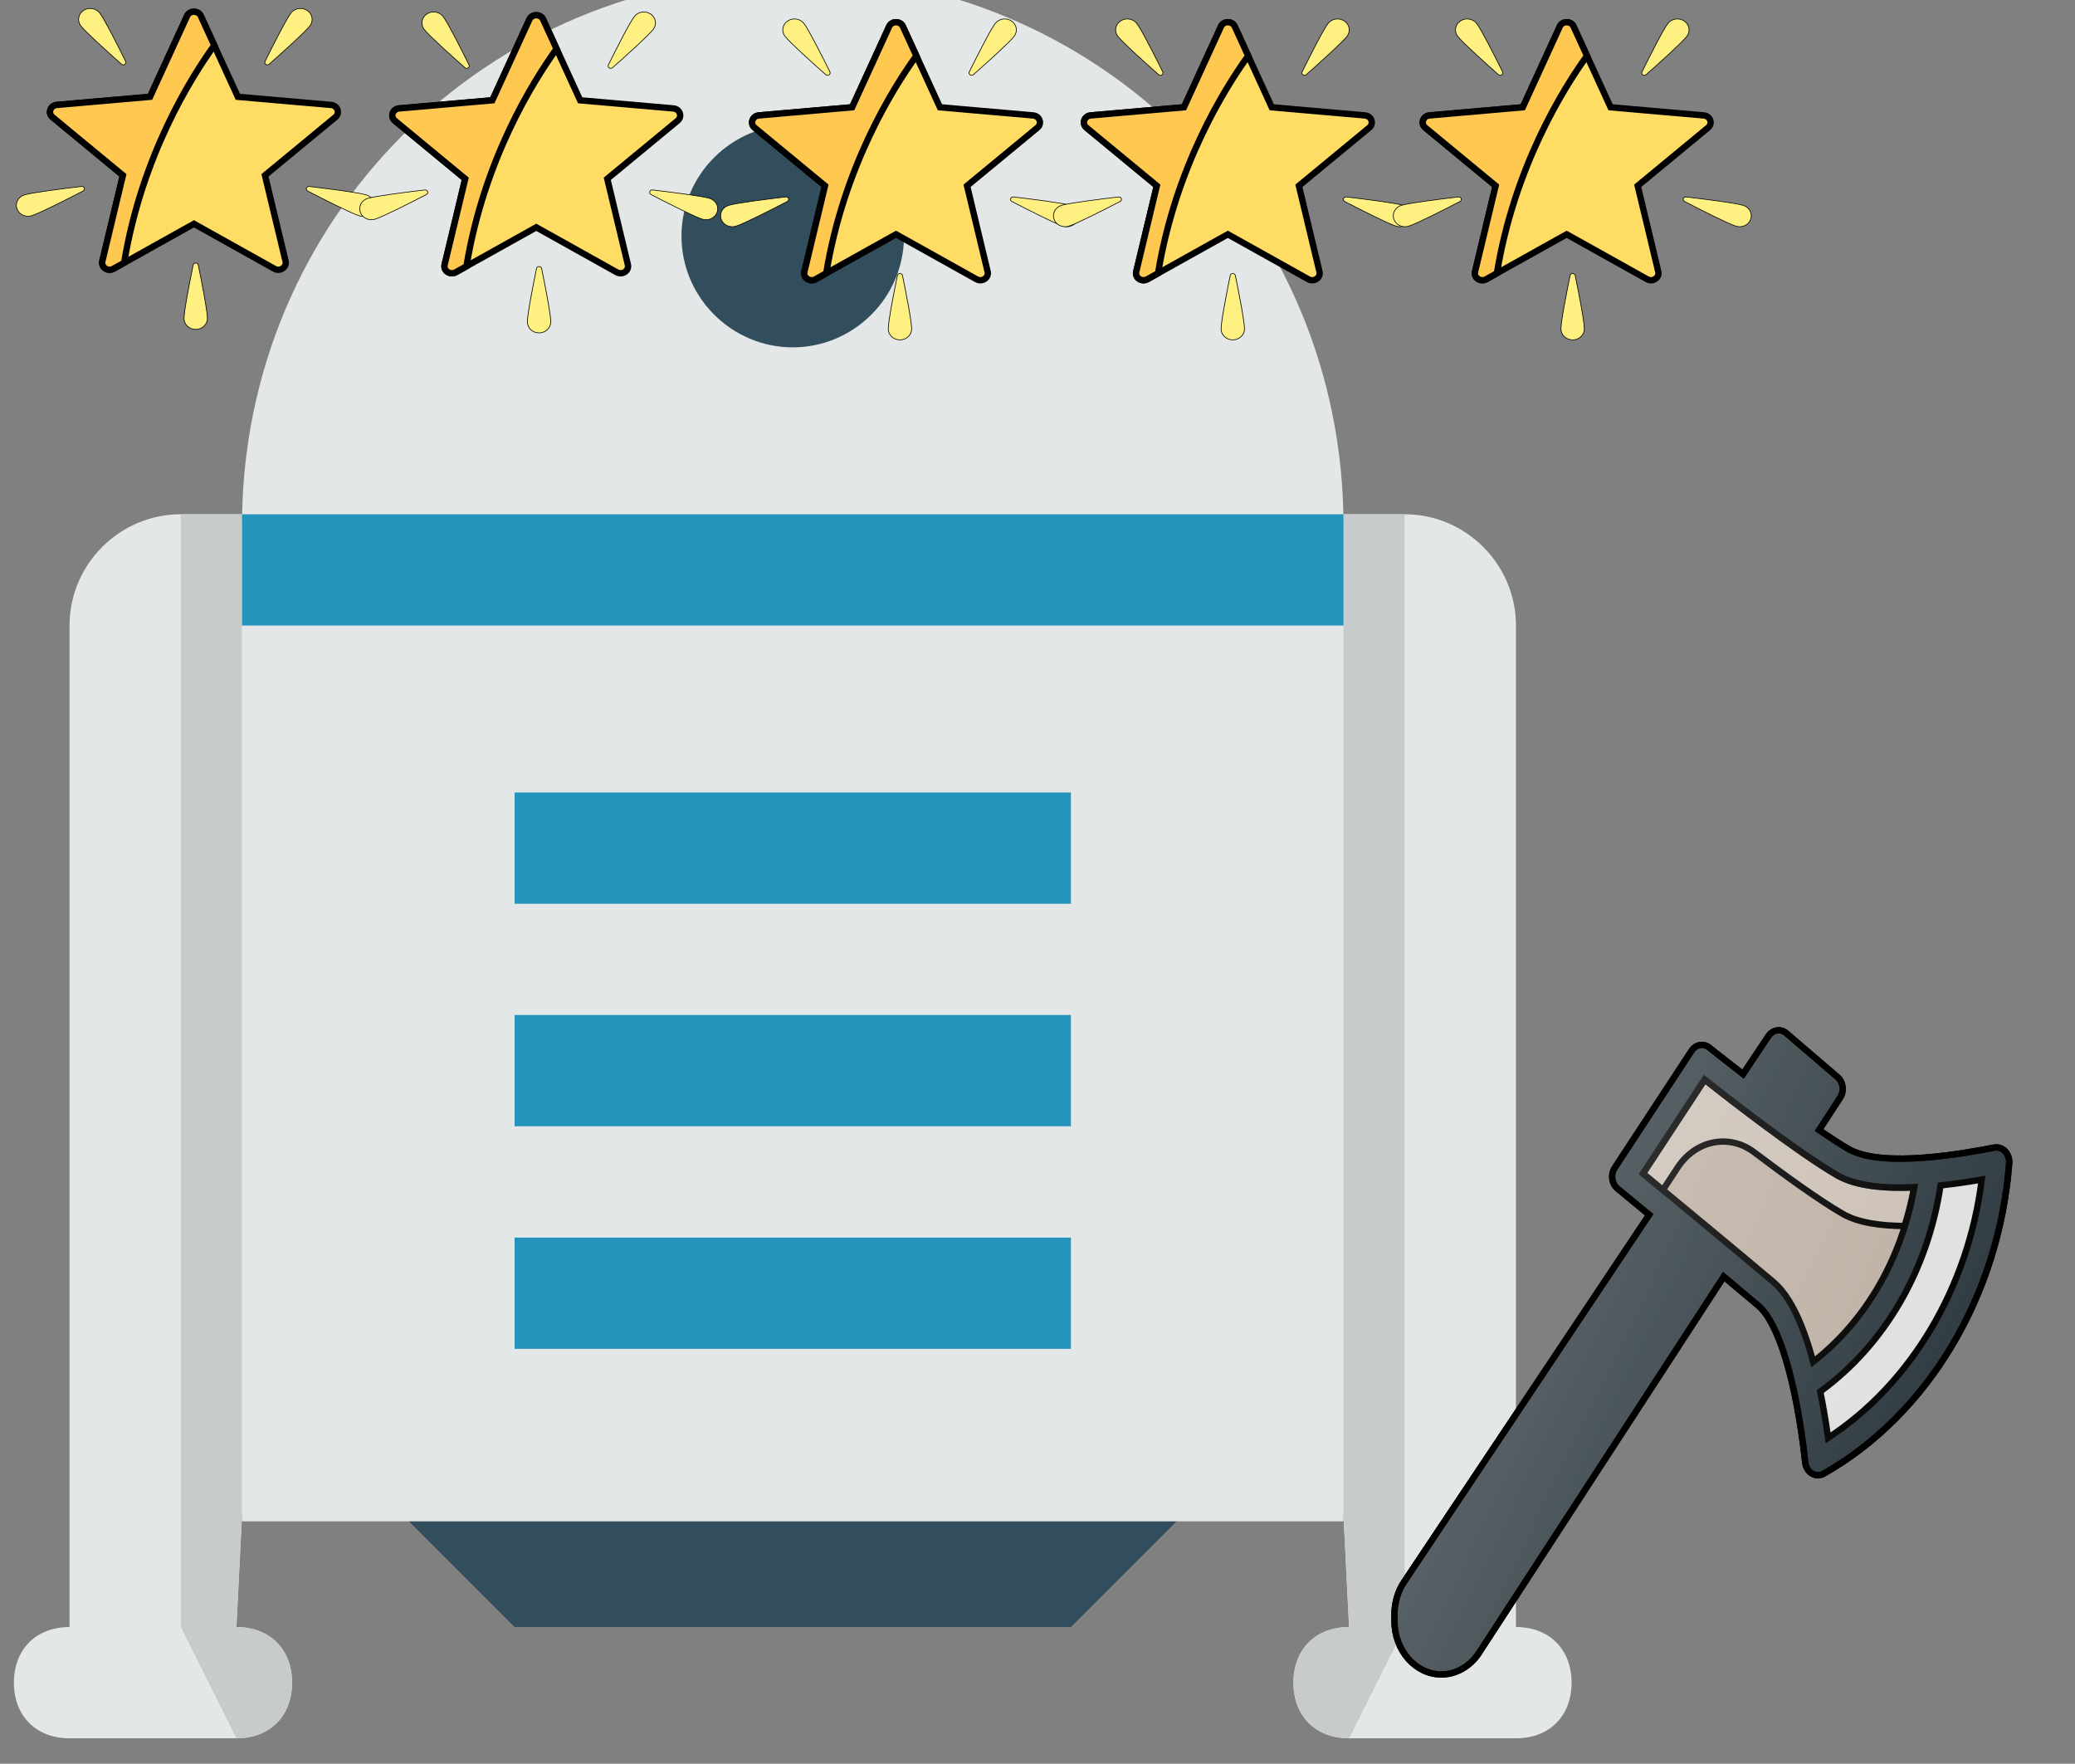 <svg width="326.402" height="277.402" xmlns="http://www.w3.org/2000/svg">
 <rect width="100%" height="100%" fill="#808080" stroke="none"/>
 <g>
  <title>background</title>
  <rect x="-1" y="-1" width="328.402" height="279.402" id="canvas_background" fill="none"/>
 </g>
 <defs>
  <linearGradient id="svg_28" x1="0.198" y1="0.425" x2="0.809" y2="0.736">
   <stop offset="0" stop-opacity="0.2" stop-color="#FFFFFF"/>
   <stop offset="1" stop-opacity="0" stop-color="#FFFFFF"/>
  </linearGradient>
 </defs>
 <g>
  <title>Layer 1</title>
  <g id="svg_1">
   <path d="m28.441,80.883c-9.626,0 -17.502,7.876 -17.502,17.502l0,157.515c-5.251,0 -8.751,3.5 -8.751,8.751s3.5,8.751 8.751,8.751l26.253,0c5.251,0 8.751,-3.5 8.751,-8.751s-3.5,-8.751 -8.751,-8.751l8.751,-175.017c0,0 -17.502,0 -17.502,0zm210.021,175.017l0,-157.515c0,-9.626 -7.876,-17.502 -17.502,-17.502l-17.502,0l8.752,175.017c-5.251,0 -8.751,3.5 -8.751,8.751s3.5,8.751 8.751,8.751l26.253,0c5.251,0 8.751,-3.5 8.751,-8.751s-3.502,-8.751 -8.752,-8.751z" fill="#E4E7E7" id="svg_2"/>
   <g id="svg_3">
    <path d="m45.942,264.651c0,-5.251 -3.5,-8.751 -8.751,-8.751l8.751,-175.017l-17.501,0l0,175.017l8.751,17.502c5.25,0 8.75,-3.5 8.75,-8.751zm175.018,-183.768l-17.502,0l8.752,175.017c-5.251,0 -8.751,3.5 -8.751,8.751s3.5,8.751 8.751,8.751l8.751,-17.502l0,-175.017l-0.001,0z" fill="#C8CBCB" id="svg_4"/>
   </g>
   <path d="m63.444,238.399l122.512,0l-17.502,17.501l-87.508,0l-17.502,-17.501z" fill="#324D5B" id="svg_5"/>
   <path d="m124.701,-4c48.13,0 86.633,38.504 86.633,86.633l0,156.64l-173.267,0l0,-156.64c0,-48.129 38.503,-86.633 86.634,-86.633z" fill="#E4E7E7" id="svg_6"/>
   <path d="m124.701,19.627c9.626,0 17.502,7.876 17.502,17.502s-7.876,17.502 -17.502,17.502s-17.502,-7.876 -17.502,-17.502s7.875,-17.502 17.502,-17.502z" fill="#324D5B" id="svg_7"/>
   <path d="m38.067,80.883l0,17.502l173.267,0l0,-17.502l-173.267,0zm42.879,61.256l87.509,0l0,-17.502l-87.509,0l0,17.502zm0,35.004l87.509,0l0,-17.502l-87.509,0l0,17.502zm0,35.003l87.509,0l0,-17.502l-87.509,0l0,17.502z" fill="#2494BC" id="svg_8"/>
  </g>
  <g id="svg_9"/>
  <g id="svg_10"/>
  <g id="svg_11"/>
  <g id="svg_12"/>
  <g id="svg_13"/>
  <g id="svg_14"/>
  <g id="svg_15"/>
  <g id="svg_16"/>
  <g id="svg_17"/>
  <g id="svg_18"/>
  <g id="svg_19"/>
  <g id="svg_20"/>
  <g id="svg_21"/>
  <g id="svg_22"/>
  <g id="svg_23"/>
  <g id="svg_53" stroke="null">
   <path d="m315.405,181.076c-0.46,-0.481 -1.09,-0.697 -1.7,-0.58c-4.344,0.825 -17.572,3.332 -22.932,0.218c-1.337,-0.777 -2.928,-1.812 -4.631,-2.98l3.321,-5.106c0.661,-1.019 0.48,-2.455 -0.409,-3.215l-8.058,-6.908c-0.881,-0.753 -2.133,-0.558 -2.809,0.445l-3.999,5.986c-3.08,-2.374 -5.274,-4.128 -5.33,-4.174c-0.881,-0.706 -2.109,-0.492 -2.77,0.506l-12.087,18.42c-0.323,0.495 -0.46,1.115 -0.378,1.727c0.083,0.612 0.374,1.16 0.811,1.52c0,0 2.058,1.696 4.988,4.119l-38.55,57.742c-0.98,1.459 -1.519,3.276 -1.519,5.118l0,1.01c0,4.65 3.309,8.432 7.378,8.432c2.322,0 4.537,-1.271 5.922,-3.4l38.494,-59.17c2.048,1.709 3.947,3.3 5.429,4.555c3.223,2.725 5.985,11.949 7.393,24.671c0.083,0.738 0.472,1.387 1.047,1.738c0.295,0.182 0.626,0.274 0.952,0.274c0.307,0 0.614,-0.079 0.893,-0.238c16.412,-9.291 27.594,-27.997 29.184,-48.818c0.055,-0.708 -0.181,-1.408 -0.638,-1.891l0,-0z" fill="#303C42" id="svg_30" stroke="null"/>
   <g id="svg_31" stroke="null">
    <path d="m5626.814,4585.393l25.708,19.281l-12.354,16.617c-9.216,-5.815 -18.512,-11.853 -27.289,-17.647l13.935,-18.251z" fill="#8E532A" id="svg_32" stroke="null"/>
    <path d="m5358.043,5000.706c-3.333,4.479 -8.646,7.146 -14.229,7.146c-9.771,0 -17.729,-7.958 -17.729,-17.729l0,-4.677c0,-3.865 1.292,-7.677 3.646,-10.75l204.46,-267.938c8.822,6.393 18.22,13.215 27.549,20l-203.697,273.948z" fill="#8E532A" id="svg_33" stroke="null"/>
   </g>
   <path d="m278.974,201.641c-5.442,-4.605 -16.357,-13.628 -20.52,-17.064l9.691,-14.768c4.049,3.193 14.708,11.472 20.803,15.013c2.987,1.734 7.44,2.134 12.153,1.927c-1.95,11.219 -7.6,20.975 -15.883,27.44c-1.423,-5.289 -3.416,-10.152 -6.245,-12.548l0,-0z" fill="#BEB0A3" id="svg_34" stroke="null"/>
   <path d="m263.893,183.633c2.834,-4.319 8.115,-5.376 12.056,-2.398c4.606,3.48 10.092,7.459 13.846,9.641c2.48,1.44 5.988,1.931 9.8,1.947c0.612,-1.973 1.143,-3.987 1.506,-6.073c-4.714,0.207 -9.166,-0.194 -12.153,-1.927c-6.095,-3.541 -16.754,-11.82 -20.803,-15.013l-9.691,14.768c0.803,0.662 1.908,1.576 3.125,2.582l2.314,-3.526l0,0z" fill="#FFFFFF" opacity="0.2" id="svg_35" stroke="null"/>
   <path d="m287.559,226.145c-0.306,-2.255 -0.714,-4.752 -1.229,-7.28c10.096,-7.345 16.896,-18.99 18.923,-32.424c2.216,-0.239 4.416,-0.565 6.481,-0.922c-2.117,16.976 -11.131,32.118 -24.175,40.626z" fill="#DFE1DF" id="svg_36" stroke="null"/>
   <path d="m315.405,181.076c-0.46,-0.481 -1.09,-0.697 -1.7,-0.58c-4.344,0.825 -17.572,3.332 -22.932,0.218c-1.337,-0.777 -2.928,-1.812 -4.631,-2.98l3.321,-5.106c0.661,-1.019 0.48,-2.455 -0.409,-3.215l-8.058,-6.908c-0.881,-0.753 -2.133,-0.558 -2.809,0.445l-3.999,5.986c-3.08,-2.374 -5.274,-4.128 -5.33,-4.174c-0.881,-0.706 -2.109,-0.492 -2.77,0.506l-12.087,18.42c-0.323,0.495 -0.46,1.115 -0.378,1.727c0.083,0.612 0.374,1.16 0.811,1.52c0,0 2.058,1.696 4.988,4.119l-38.55,57.742c-0.98,1.459 -1.519,3.276 -1.519,5.118l0,1.01c0,4.65 3.309,8.432 7.378,8.432c2.322,0 4.537,-1.271 5.922,-3.4l38.494,-59.17c2.048,1.709 3.947,3.3 5.429,4.555c3.223,2.725 5.985,11.949 7.393,24.671c0.083,0.738 0.472,1.387 1.047,1.738c0.295,0.182 0.626,0.274 0.952,0.274c0.307,0 0.614,-0.079 0.893,-0.238c16.412,-9.291 27.594,-27.997 29.184,-48.818c0.055,-0.708 -0.181,-1.408 -0.638,-1.891l0,-0z" fill="url(#svg_28)" id="svg_37" stroke="null"/>
   <g id="svg_38" transform="matrix(0.189,0,0,0.216,-782.536,-822.218) " stroke="null"/>
   <g id="svg_39" stroke="null"/>
   <g id="svg_40" transform="matrix(0.189,0,0,0.216,-782.536,-822.218) " stroke="null"/>
   <g id="svg_41" stroke="null"/>
   <g id="svg_42" stroke="null"/>
   <g id="svg_43" stroke="null"/>
   <g id="svg_44" stroke="null"/>
   <g id="svg_45" stroke="null"/>
   <g id="svg_46" stroke="null"/>
   <g id="svg_47" transform="matrix(0.189,0,0,0.216,-782.536,-822.218) " stroke="null"/>
   <g id="svg_48" transform="matrix(0.189,0,0,0.216,-782.536,-822.218) " stroke="null"/>
   <g id="svg_49" transform="matrix(0.189,0,0,0.216,-782.536,-822.218) " stroke="null"/>
   <g id="svg_50" transform="matrix(0.189,0,0,0.216,-782.536,-822.218) " stroke="null"/>
   <g id="svg_51" transform="matrix(0.189,0,0,0.216,-782.536,-822.218) " stroke="null"/>
   <g id="svg_52" transform="matrix(0.189,0,0,0.216,-782.536,-822.218) " stroke="null"/>
  </g>
  <g stroke="null" id="svg_76">
   <path stroke="null" id="svg_29" fill="#FFDC64" d="m52.081,16.505l-14.667,-1.279l-5.826,-12.716c-0.408,-0.89 -1.751,-0.89 -2.159,0l-5.826,12.716l-14.667,1.279c-1.027,0.089 -1.442,1.29 -0.667,1.93l11.066,9.138l-3.239,13.507c-0.227,0.946 0.86,1.688 1.747,1.193l12.665,-7.069l12.665,7.069c0.887,0.495 1.973,-0.247 1.747,-1.193l-3.239,-13.507l11.066,-9.138c0.775,-0.64 0.36,-1.841 -0.667,-1.93z"/>
   <g stroke="null" transform="matrix(0.11,0,0,0.103,-41.816,-27.019) " id="svg_54">
    <path stroke="null" id="svg_55" fill="#FFF082" d="m522.785,282.209c6.818,9.47 26.062,50.14 37.064,73.842c1.73,3.726 -2.945,7.092 -5.93,4.269c-18.987,-17.952 -51.452,-49.104 -58.27,-58.575c-5.395,-7.493 -3.694,-17.941 3.8,-23.336c7.493,-5.395 17.941,-3.693 23.336,3.8z"/>
    <path stroke="null" id="svg_56" fill="#FFF082" d="m796.229,282.209c-6.818,9.47 -26.062,50.14 -37.064,73.842c-1.73,3.726 2.945,7.092 5.93,4.269c18.987,-17.952 51.451,-49.105 58.27,-58.575c5.395,-7.493 3.694,-17.941 -3.8,-23.336c-7.493,-5.395 -17.941,-3.693 -23.336,3.8z"/>
    <path stroke="null" id="svg_57" fill="#FFF082" d="m903.968,559.915c-11.094,-3.618 -55.689,-9.595 -81.612,-12.875c-4.075,-0.516 -5.861,4.961 -2.266,6.947c22.873,12.635 62.416,34.099 73.51,37.717c8.778,2.863 18.215,-1.932 21.078,-10.711c2.863,-8.779 -1.932,-18.215 -10.71,-21.078z"/>
    <path stroke="null" id="svg_58" fill="#FFF082" d="m415.046,559.915c11.094,-3.618 55.689,-9.595 81.612,-12.875c4.075,-0.516 5.861,4.961 2.266,6.947c-22.873,12.635 -62.416,34.099 -73.51,37.717c-8.778,2.863 -18.215,-1.932 -21.078,-10.711s1.932,-18.215 10.71,-21.078z"/>
    <path stroke="null" id="svg_59" fill="#FFF082" d="m643.301,748.596c0,-11.669 8.145,-55.919 13.065,-81.582c0.773,-4.034 6.534,-4.034 7.307,0c4.92,25.663 13.065,69.913 13.065,81.582c0,9.233 -7.485,16.718 -16.718,16.718c-9.234,0.001 -16.719,-7.485 -16.719,-16.718z"/>
   </g>
   <path stroke="null" id="svg_60" fill="#FFC850" d="m33.707,7.134l-2.119,-4.624c-0.408,-0.89 -1.751,-0.89 -2.159,0l-5.826,12.716l-14.667,1.279c-1.027,0.089 -1.442,1.29 -0.667,1.93l11.066,9.138l-3.239,13.507c-0.227,0.946 0.86,1.688 1.747,1.193l1.686,-0.941c2.763,-16.815 10.532,-29.158 14.177,-34.197z"/>
   <g stroke="null" transform="matrix(0.11,0,0,0.103,-41.816,-27.019) " id="svg_61"/>
   <g stroke="null" transform="matrix(0.11,0,0,0.103,-41.816,-27.019) " id="svg_62"/>
   <g stroke="null" transform="matrix(0.11,0,0,0.103,-41.816,-27.019) " id="svg_63"/>
   <g stroke="null" transform="matrix(0.11,0,0,0.103,-41.816,-27.019) " id="svg_64"/>
   <g stroke="null" transform="matrix(0.11,0,0,0.103,-41.816,-27.019) " id="svg_65"/>
   <g stroke="null" transform="matrix(0.11,0,0,0.103,-41.816,-27.019) " id="svg_66"/>
   <g stroke="null" transform="matrix(0.11,0,0,0.103,-41.816,-27.019) " id="svg_67"/>
   <g stroke="null" transform="matrix(0.11,0,0,0.103,-41.816,-27.019) " id="svg_68"/>
   <g stroke="null" transform="matrix(0.11,0,0,0.103,-41.816,-27.019) " id="svg_69"/>
   <g stroke="null" transform="matrix(0.11,0,0,0.103,-41.816,-27.019) " id="svg_70"/>
   <g stroke="null" transform="matrix(0.11,0,0,0.103,-41.816,-27.019) " id="svg_71"/>
   <g stroke="null" transform="matrix(0.11,0,0,0.103,-41.816,-27.019) " id="svg_72"/>
   <g stroke="null" transform="matrix(0.11,0,0,0.103,-41.816,-27.019) " id="svg_73"/>
   <g stroke="null" transform="matrix(0.11,0,0,0.103,-41.816,-27.019) " id="svg_74"/>
   <g stroke="null" transform="matrix(0.11,0,0,0.103,-41.816,-27.019) " id="svg_75"/>
  </g>
  <g stroke="null" id="svg_100">
   <path stroke="null" id="svg_77" fill="#FFDC64" d="m105.927,17.054l-14.667,-1.279l-5.826,-12.716c-0.408,-0.89 -1.751,-0.89 -2.159,0l-5.826,12.716l-14.667,1.279c-1.027,0.089 -1.442,1.29 -0.667,1.93l11.066,9.138l-3.239,13.507c-0.227,0.946 0.86,1.688 1.747,1.193l12.665,-7.069l12.665,7.069c0.887,0.495 1.973,-0.247 1.747,-1.193l-3.239,-13.507l11.066,-9.138c0.775,-0.64 0.36,-1.841 -0.667,-1.93z"/>
   <g stroke="null" transform="matrix(0.11,0,0,0.103,-41.816,-27.019) " id="svg_83">
    <path stroke="null" id="svg_78" fill="#FFF082" d="m1013.792,287.54c6.818,9.47 26.062,50.14 37.064,73.842c1.73,3.726 -2.945,7.092 -5.93,4.269c-18.987,-17.952 -51.452,-49.104 -58.27,-58.575c-5.395,-7.493 -3.694,-17.941 3.8,-23.336c7.493,-5.395 17.941,-3.693 23.336,3.8z"/>
    <path stroke="null" id="svg_79" fill="#FFF082" d="m1287.236,287.54c-6.818,9.47 -26.062,50.14 -37.064,73.842c-1.73,3.726 2.945,7.092 5.93,4.269c18.987,-17.952 51.451,-49.105 58.27,-58.575c5.395,-7.493 3.694,-17.941 -3.8,-23.336c-7.493,-5.395 -17.941,-3.693 -23.336,3.8z"/>
    <path stroke="null" id="svg_80" fill="#FFF082" d="m1394.975,565.246c-11.094,-3.618 -55.689,-9.595 -81.612,-12.875c-4.075,-0.516 -5.861,4.961 -2.266,6.947c22.873,12.635 62.416,34.099 73.51,37.717c8.778,2.863 18.215,-1.932 21.078,-10.711c2.863,-8.779 -1.932,-18.215 -10.71,-21.078z"/>
    <path stroke="null" id="svg_81" fill="#FFF082" d="m906.053,565.246c11.094,-3.618 55.689,-9.595 81.612,-12.875c4.075,-0.516 5.861,4.961 2.266,6.947c-22.873,12.635 -62.416,34.099 -73.51,37.717c-8.778,2.863 -18.215,-1.932 -21.078,-10.711s1.932,-18.215 10.71,-21.078z"/>
    <path stroke="null" id="svg_82" fill="#FFF082" d="m1134.308,753.927c0,-11.669 8.145,-55.919 13.065,-81.582c0.773,-4.034 6.534,-4.034 7.307,0c4.92,25.663 13.065,69.913 13.065,81.582c0,9.233 -7.485,16.718 -16.718,16.718c-9.234,0.001 -16.719,-7.485 -16.719,-16.718z"/>
   </g>
   <path stroke="null" id="svg_84" fill="#FFC850" d="m87.553,7.683l-2.119,-4.624c-0.408,-0.89 -1.751,-0.89 -2.159,0l-5.826,12.716l-14.667,1.279c-1.027,0.089 -1.442,1.29 -0.667,1.93l11.066,9.138l-3.239,13.507c-0.227,0.946 0.86,1.688 1.747,1.193l1.686,-0.941c2.763,-16.815 10.532,-29.158 14.177,-34.197z"/>
   <g stroke="null" transform="matrix(0.11,0,0,0.103,-41.816,-27.019) " id="svg_85"/>
   <g stroke="null" transform="matrix(0.11,0,0,0.103,-41.816,-27.019) " id="svg_86"/>
   <g stroke="null" transform="matrix(0.11,0,0,0.103,-41.816,-27.019) " id="svg_87"/>
   <g stroke="null" transform="matrix(0.11,0,0,0.103,-41.816,-27.019) " id="svg_88"/>
   <g stroke="null" transform="matrix(0.11,0,0,0.103,-41.816,-27.019) " id="svg_89"/>
   <g stroke="null" transform="matrix(0.11,0,0,0.103,-41.816,-27.019) " id="svg_90"/>
   <g stroke="null" transform="matrix(0.11,0,0,0.103,-41.816,-27.019) " id="svg_91"/>
   <g stroke="null" transform="matrix(0.11,0,0,0.103,-41.816,-27.019) " id="svg_92"/>
   <g stroke="null" transform="matrix(0.11,0,0,0.103,-41.816,-27.019) " id="svg_93"/>
   <g stroke="null" transform="matrix(0.11,0,0,0.103,-41.816,-27.019) " id="svg_94"/>
   <g stroke="null" transform="matrix(0.11,0,0,0.103,-41.816,-27.019) " id="svg_95"/>
   <g stroke="null" transform="matrix(0.11,0,0,0.103,-41.816,-27.019) " id="svg_96"/>
   <g stroke="null" transform="matrix(0.11,0,0,0.103,-41.816,-27.019) " id="svg_97"/>
   <g stroke="null" transform="matrix(0.11,0,0,0.103,-41.816,-27.019) " id="svg_98"/>
   <g stroke="null" transform="matrix(0.11,0,0,0.103,-41.816,-27.019) " id="svg_99"/>
  </g>
  <g stroke="null" id="svg_124">
   <path stroke="null" id="svg_101" fill="#FFDC64" d="m162.52,18.153l-14.667,-1.279l-5.826,-12.716c-0.408,-0.89 -1.751,-0.89 -2.159,0l-5.826,12.716l-14.667,1.279c-1.027,0.089 -1.442,1.29 -0.667,1.93l11.066,9.138l-3.239,13.507c-0.227,0.946 0.86,1.688 1.747,1.193l12.665,-7.069l12.665,7.069c0.887,0.495 1.973,-0.247 1.747,-1.193l-3.239,-13.507l11.066,-9.138c0.775,-0.64 0.36,-1.841 -0.667,-1.93z"/>
   <g stroke="null" transform="matrix(0.11,0,0,0.103,-41.816,-27.019) " id="svg_107">
    <path stroke="null" id="svg_102" fill="#FFF082" d="m1529.85,298.2c6.818,9.47 26.062,50.14 37.064,73.842c1.73,3.726 -2.945,7.092 -5.93,4.269c-18.987,-17.952 -51.452,-49.104 -58.27,-58.575c-5.395,-7.493 -3.694,-17.941 3.8,-23.336c7.493,-5.395 17.941,-3.693 23.336,3.8z"/>
    <path stroke="null" id="svg_103" fill="#FFF082" d="m1803.294,298.2c-6.818,9.47 -26.062,50.14 -37.064,73.842c-1.73,3.726 2.945,7.092 5.93,4.269c18.987,-17.952 51.451,-49.105 58.27,-58.575c5.395,-7.493 3.694,-17.941 -3.8,-23.336c-7.493,-5.395 -17.941,-3.693 -23.336,3.8z"/>
    <path stroke="null" id="svg_104" fill="#FFF082" d="m1911.033,575.906c-11.094,-3.618 -55.689,-9.595 -81.612,-12.875c-4.075,-0.516 -5.861,4.961 -2.266,6.947c22.873,12.635 62.416,34.099 73.51,37.717c8.778,2.863 18.215,-1.932 21.078,-10.711c2.863,-8.779 -1.932,-18.215 -10.71,-21.078z"/>
    <path stroke="null" id="svg_105" fill="#FFF082" d="m1422.111,575.906c11.094,-3.618 55.689,-9.595 81.612,-12.875c4.075,-0.516 5.861,4.961 2.266,6.947c-22.873,12.635 -62.416,34.099 -73.51,37.717c-8.778,2.863 -18.215,-1.932 -21.078,-10.711s1.932,-18.215 10.71,-21.078z"/>
    <path stroke="null" id="svg_106" fill="#FFF082" d="m1650.366,764.587c0,-11.669 8.145,-55.919 13.065,-81.582c0.773,-4.034 6.534,-4.034 7.307,0c4.92,25.663 13.065,69.913 13.065,81.582c0,9.233 -7.485,16.718 -16.718,16.718c-9.234,0.001 -16.719,-7.485 -16.719,-16.718z"/>
   </g>
   <path stroke="null" id="svg_108" fill="#FFC850" d="m144.146,8.782l-2.119,-4.624c-0.408,-0.89 -1.751,-0.89 -2.159,0l-5.826,12.716l-14.667,1.279c-1.027,0.089 -1.442,1.29 -0.667,1.93l11.066,9.138l-3.239,13.507c-0.227,0.946 0.86,1.688 1.747,1.193l1.686,-0.941c2.763,-16.815 10.532,-29.158 14.177,-34.197z"/>
   <g stroke="null" transform="matrix(0.11,0,0,0.103,-41.816,-27.019) " id="svg_109"/>
   <g stroke="null" transform="matrix(0.11,0,0,0.103,-41.816,-27.019) " id="svg_110"/>
   <g stroke="null" transform="matrix(0.11,0,0,0.103,-41.816,-27.019) " id="svg_111"/>
   <g stroke="null" transform="matrix(0.11,0,0,0.103,-41.816,-27.019) " id="svg_112"/>
   <g stroke="null" transform="matrix(0.11,0,0,0.103,-41.816,-27.019) " id="svg_113"/>
   <g stroke="null" transform="matrix(0.11,0,0,0.103,-41.816,-27.019) " id="svg_114"/>
   <g stroke="null" transform="matrix(0.11,0,0,0.103,-41.816,-27.019) " id="svg_115"/>
   <g stroke="null" transform="matrix(0.11,0,0,0.103,-41.816,-27.019) " id="svg_116"/>
   <g stroke="null" transform="matrix(0.11,0,0,0.103,-41.816,-27.019) " id="svg_117"/>
   <g stroke="null" transform="matrix(0.11,0,0,0.103,-41.816,-27.019) " id="svg_118"/>
   <g stroke="null" transform="matrix(0.11,0,0,0.103,-41.816,-27.019) " id="svg_119"/>
   <g stroke="null" transform="matrix(0.11,0,0,0.103,-41.816,-27.019) " id="svg_120"/>
   <g stroke="null" transform="matrix(0.11,0,0,0.103,-41.816,-27.019) " id="svg_121"/>
   <g stroke="null" transform="matrix(0.11,0,0,0.103,-41.816,-27.019) " id="svg_122"/>
   <g stroke="null" transform="matrix(0.11,0,0,0.103,-41.816,-27.019) " id="svg_123"/>
  </g>
  <g stroke="null" id="svg_148">
   <path stroke="null" id="svg_125" fill="#FFDC64" d="m214.718,18.153l-14.667,-1.279l-5.826,-12.716c-0.408,-0.89 -1.751,-0.89 -2.159,0l-5.826,12.716l-14.667,1.279c-1.027,0.089 -1.442,1.29 -0.667,1.93l11.066,9.138l-3.239,13.507c-0.227,0.946 0.86,1.688 1.747,1.193l12.665,-7.069l12.665,7.069c0.887,0.495 1.973,-0.247 1.747,-1.193l-3.239,-13.507l11.066,-9.138c0.775,-0.64 0.36,-1.841 -0.667,-1.93z"/>
   <g stroke="null" transform="matrix(0.11,0,0,0.103,-41.816,-27.019) " id="svg_131">
    <path stroke="null" id="svg_126" fill="#FFF082" d="m2005.827,298.2c6.818,9.47 26.062,50.14 37.064,73.842c1.73,3.726 -2.945,7.092 -5.93,4.269c-18.987,-17.952 -51.452,-49.104 -58.27,-58.575c-5.395,-7.493 -3.694,-17.941 3.8,-23.336c7.493,-5.395 17.941,-3.693 23.336,3.8z"/>
    <path stroke="null" id="svg_127" fill="#FFF082" d="m2279.271,298.2c-6.818,9.47 -26.062,50.14 -37.064,73.842c-1.73,3.726 2.945,7.092 5.93,4.269c18.987,-17.952 51.451,-49.105 58.27,-58.575c5.395,-7.493 3.694,-17.941 -3.8,-23.336c-7.493,-5.395 -17.941,-3.693 -23.336,3.8z"/>
    <path stroke="null" id="svg_128" fill="#FFF082" d="m2387.01,575.906c-11.094,-3.618 -55.689,-9.595 -81.612,-12.875c-4.075,-0.516 -5.861,4.961 -2.266,6.947c22.873,12.635 62.416,34.099 73.51,37.717c8.778,2.863 18.215,-1.932 21.078,-10.711c2.863,-8.779 -1.932,-18.215 -10.71,-21.078z"/>
    <path stroke="null" id="svg_129" fill="#FFF082" d="m1898.088,575.906c11.094,-3.618 55.689,-9.595 81.612,-12.875c4.075,-0.516 5.861,4.961 2.266,6.947c-22.873,12.635 -62.416,34.099 -73.51,37.717c-8.778,2.863 -18.215,-1.932 -21.078,-10.711s1.932,-18.215 10.71,-21.078z"/>
    <path stroke="null" id="svg_130" fill="#FFF082" d="m2126.343,764.587c0,-11.669 8.145,-55.919 13.065,-81.582c0.773,-4.034 6.534,-4.034 7.307,0c4.92,25.663 13.065,69.913 13.065,81.582c0,9.233 -7.485,16.718 -16.718,16.718c-9.234,0.001 -16.719,-7.485 -16.719,-16.718z"/>
   </g>
   <path stroke="null" id="svg_132" fill="#FFC850" d="m196.344,8.782l-2.119,-4.624c-0.408,-0.89 -1.751,-0.89 -2.159,0l-5.826,12.716l-14.667,1.279c-1.027,0.089 -1.442,1.29 -0.667,1.93l11.066,9.138l-3.239,13.507c-0.227,0.946 0.86,1.688 1.747,1.193l1.686,-0.941c2.763,-16.815 10.532,-29.158 14.177,-34.197z"/>
   <g stroke="null" transform="matrix(0.11,0,0,0.103,-41.816,-27.019) " id="svg_133"/>
   <g stroke="null" transform="matrix(0.11,0,0,0.103,-41.816,-27.019) " id="svg_134"/>
   <g stroke="null" transform="matrix(0.11,0,0,0.103,-41.816,-27.019) " id="svg_135"/>
   <g stroke="null" transform="matrix(0.11,0,0,0.103,-41.816,-27.019) " id="svg_136"/>
   <g stroke="null" transform="matrix(0.11,0,0,0.103,-41.816,-27.019) " id="svg_137"/>
   <g stroke="null" transform="matrix(0.11,0,0,0.103,-41.816,-27.019) " id="svg_138"/>
   <g stroke="null" transform="matrix(0.11,0,0,0.103,-41.816,-27.019) " id="svg_139"/>
   <g stroke="null" transform="matrix(0.11,0,0,0.103,-41.816,-27.019) " id="svg_140"/>
   <g stroke="null" transform="matrix(0.11,0,0,0.103,-41.816,-27.019) " id="svg_141"/>
   <g stroke="null" transform="matrix(0.11,0,0,0.103,-41.816,-27.019) " id="svg_142"/>
   <g stroke="null" transform="matrix(0.11,0,0,0.103,-41.816,-27.019) " id="svg_143"/>
   <g stroke="null" transform="matrix(0.11,0,0,0.103,-41.816,-27.019) " id="svg_144"/>
   <g stroke="null" transform="matrix(0.11,0,0,0.103,-41.816,-27.019) " id="svg_145"/>
   <g stroke="null" transform="matrix(0.11,0,0,0.103,-41.816,-27.019) " id="svg_146"/>
   <g stroke="null" transform="matrix(0.11,0,0,0.103,-41.816,-27.019) " id="svg_147"/>
  </g>
  <g stroke="null" id="svg_172">
   <path stroke="null" id="svg_149" fill="#FFDC64" d="m268.015,18.153l-14.667,-1.279l-5.826,-12.716c-0.408,-0.89 -1.751,-0.89 -2.159,0l-5.826,12.716l-14.667,1.279c-1.027,0.089 -1.442,1.29 -0.667,1.93l11.066,9.138l-3.239,13.507c-0.227,0.946 0.86,1.688 1.747,1.193l12.665,-7.069l12.665,7.069c0.887,0.495 1.973,-0.247 1.747,-1.193l-3.239,-13.507l11.066,-9.138c0.775,-0.64 0.36,-1.841 -0.667,-1.93z"/>
   <g stroke="null" transform="matrix(0.11,0,0,0.103,-41.816,-27.019) " id="svg_155">
    <path stroke="null" id="svg_150" fill="#FFF082" d="m2491.824,298.2c6.818,9.47 26.062,50.14 37.064,73.842c1.73,3.726 -2.945,7.092 -5.93,4.269c-18.987,-17.952 -51.452,-49.104 -58.27,-58.575c-5.395,-7.493 -3.694,-17.941 3.8,-23.336c7.493,-5.395 17.941,-3.693 23.336,3.8z"/>
    <path stroke="null" id="svg_151" fill="#FFF082" d="m2765.268,298.2c-6.818,9.47 -26.062,50.14 -37.064,73.842c-1.73,3.726 2.945,7.092 5.93,4.269c18.987,-17.952 51.451,-49.105 58.27,-58.575c5.395,-7.493 3.694,-17.941 -3.8,-23.336c-7.493,-5.395 -17.941,-3.693 -23.336,3.8z"/>
    <path stroke="null" id="svg_152" fill="#FFF082" d="m2873.007,575.906c-11.094,-3.618 -55.689,-9.595 -81.612,-12.875c-4.075,-0.516 -5.861,4.961 -2.266,6.947c22.873,12.635 62.416,34.099 73.51,37.717c8.778,2.863 18.215,-1.932 21.078,-10.711c2.863,-8.779 -1.932,-18.215 -10.71,-21.078z"/>
    <path stroke="null" id="svg_153" fill="#FFF082" d="m2384.085,575.906c11.094,-3.618 55.689,-9.595 81.612,-12.875c4.075,-0.516 5.861,4.961 2.266,6.947c-22.873,12.635 -62.416,34.099 -73.51,37.717c-8.778,2.863 -18.215,-1.932 -21.078,-10.711s1.932,-18.215 10.71,-21.078z"/>
    <path stroke="null" id="svg_154" fill="#FFF082" d="m2612.34,764.587c0,-11.669 8.145,-55.919 13.065,-81.582c0.773,-4.034 6.534,-4.034 7.307,0c4.92,25.663 13.065,69.913 13.065,81.582c0,9.233 -7.485,16.718 -16.718,16.718c-9.234,0.001 -16.719,-7.485 -16.719,-16.718z"/>
   </g>
   <path stroke="null" id="svg_156" fill="#FFC850" d="m249.641,8.782l-2.119,-4.624c-0.408,-0.89 -1.751,-0.89 -2.159,0l-5.826,12.716l-14.667,1.279c-1.027,0.089 -1.442,1.29 -0.667,1.93l11.066,9.138l-3.239,13.507c-0.227,0.946 0.86,1.688 1.747,1.193l1.686,-0.941c2.763,-16.815 10.532,-29.158 14.177,-34.197z"/>
   <g stroke="null" transform="matrix(0.11,0,0,0.103,-41.816,-27.019) " id="svg_157"/>
   <g stroke="null" transform="matrix(0.11,0,0,0.103,-41.816,-27.019) " id="svg_158"/>
   <g stroke="null" transform="matrix(0.11,0,0,0.103,-41.816,-27.019) " id="svg_159"/>
   <g stroke="null" transform="matrix(0.11,0,0,0.103,-41.816,-27.019) " id="svg_160"/>
   <g stroke="null" transform="matrix(0.11,0,0,0.103,-41.816,-27.019) " id="svg_161"/>
   <g stroke="null" transform="matrix(0.11,0,0,0.103,-41.816,-27.019) " id="svg_162"/>
   <g stroke="null" transform="matrix(0.11,0,0,0.103,-41.816,-27.019) " id="svg_163"/>
   <g stroke="null" transform="matrix(0.11,0,0,0.103,-41.816,-27.019) " id="svg_164"/>
   <g stroke="null" transform="matrix(0.11,0,0,0.103,-41.816,-27.019) " id="svg_165"/>
   <g stroke="null" transform="matrix(0.11,0,0,0.103,-41.816,-27.019) " id="svg_166"/>
   <g stroke="null" transform="matrix(0.11,0,0,0.103,-41.816,-27.019) " id="svg_167"/>
   <g stroke="null" transform="matrix(0.11,0,0,0.103,-41.816,-27.019) " id="svg_168"/>
   <g stroke="null" transform="matrix(0.11,0,0,0.103,-41.816,-27.019) " id="svg_169"/>
   <g stroke="null" transform="matrix(0.11,0,0,0.103,-41.816,-27.019) " id="svg_170"/>
   <g stroke="null" transform="matrix(0.11,0,0,0.103,-41.816,-27.019) " id="svg_171"/>
  </g>
 </g>
</svg>